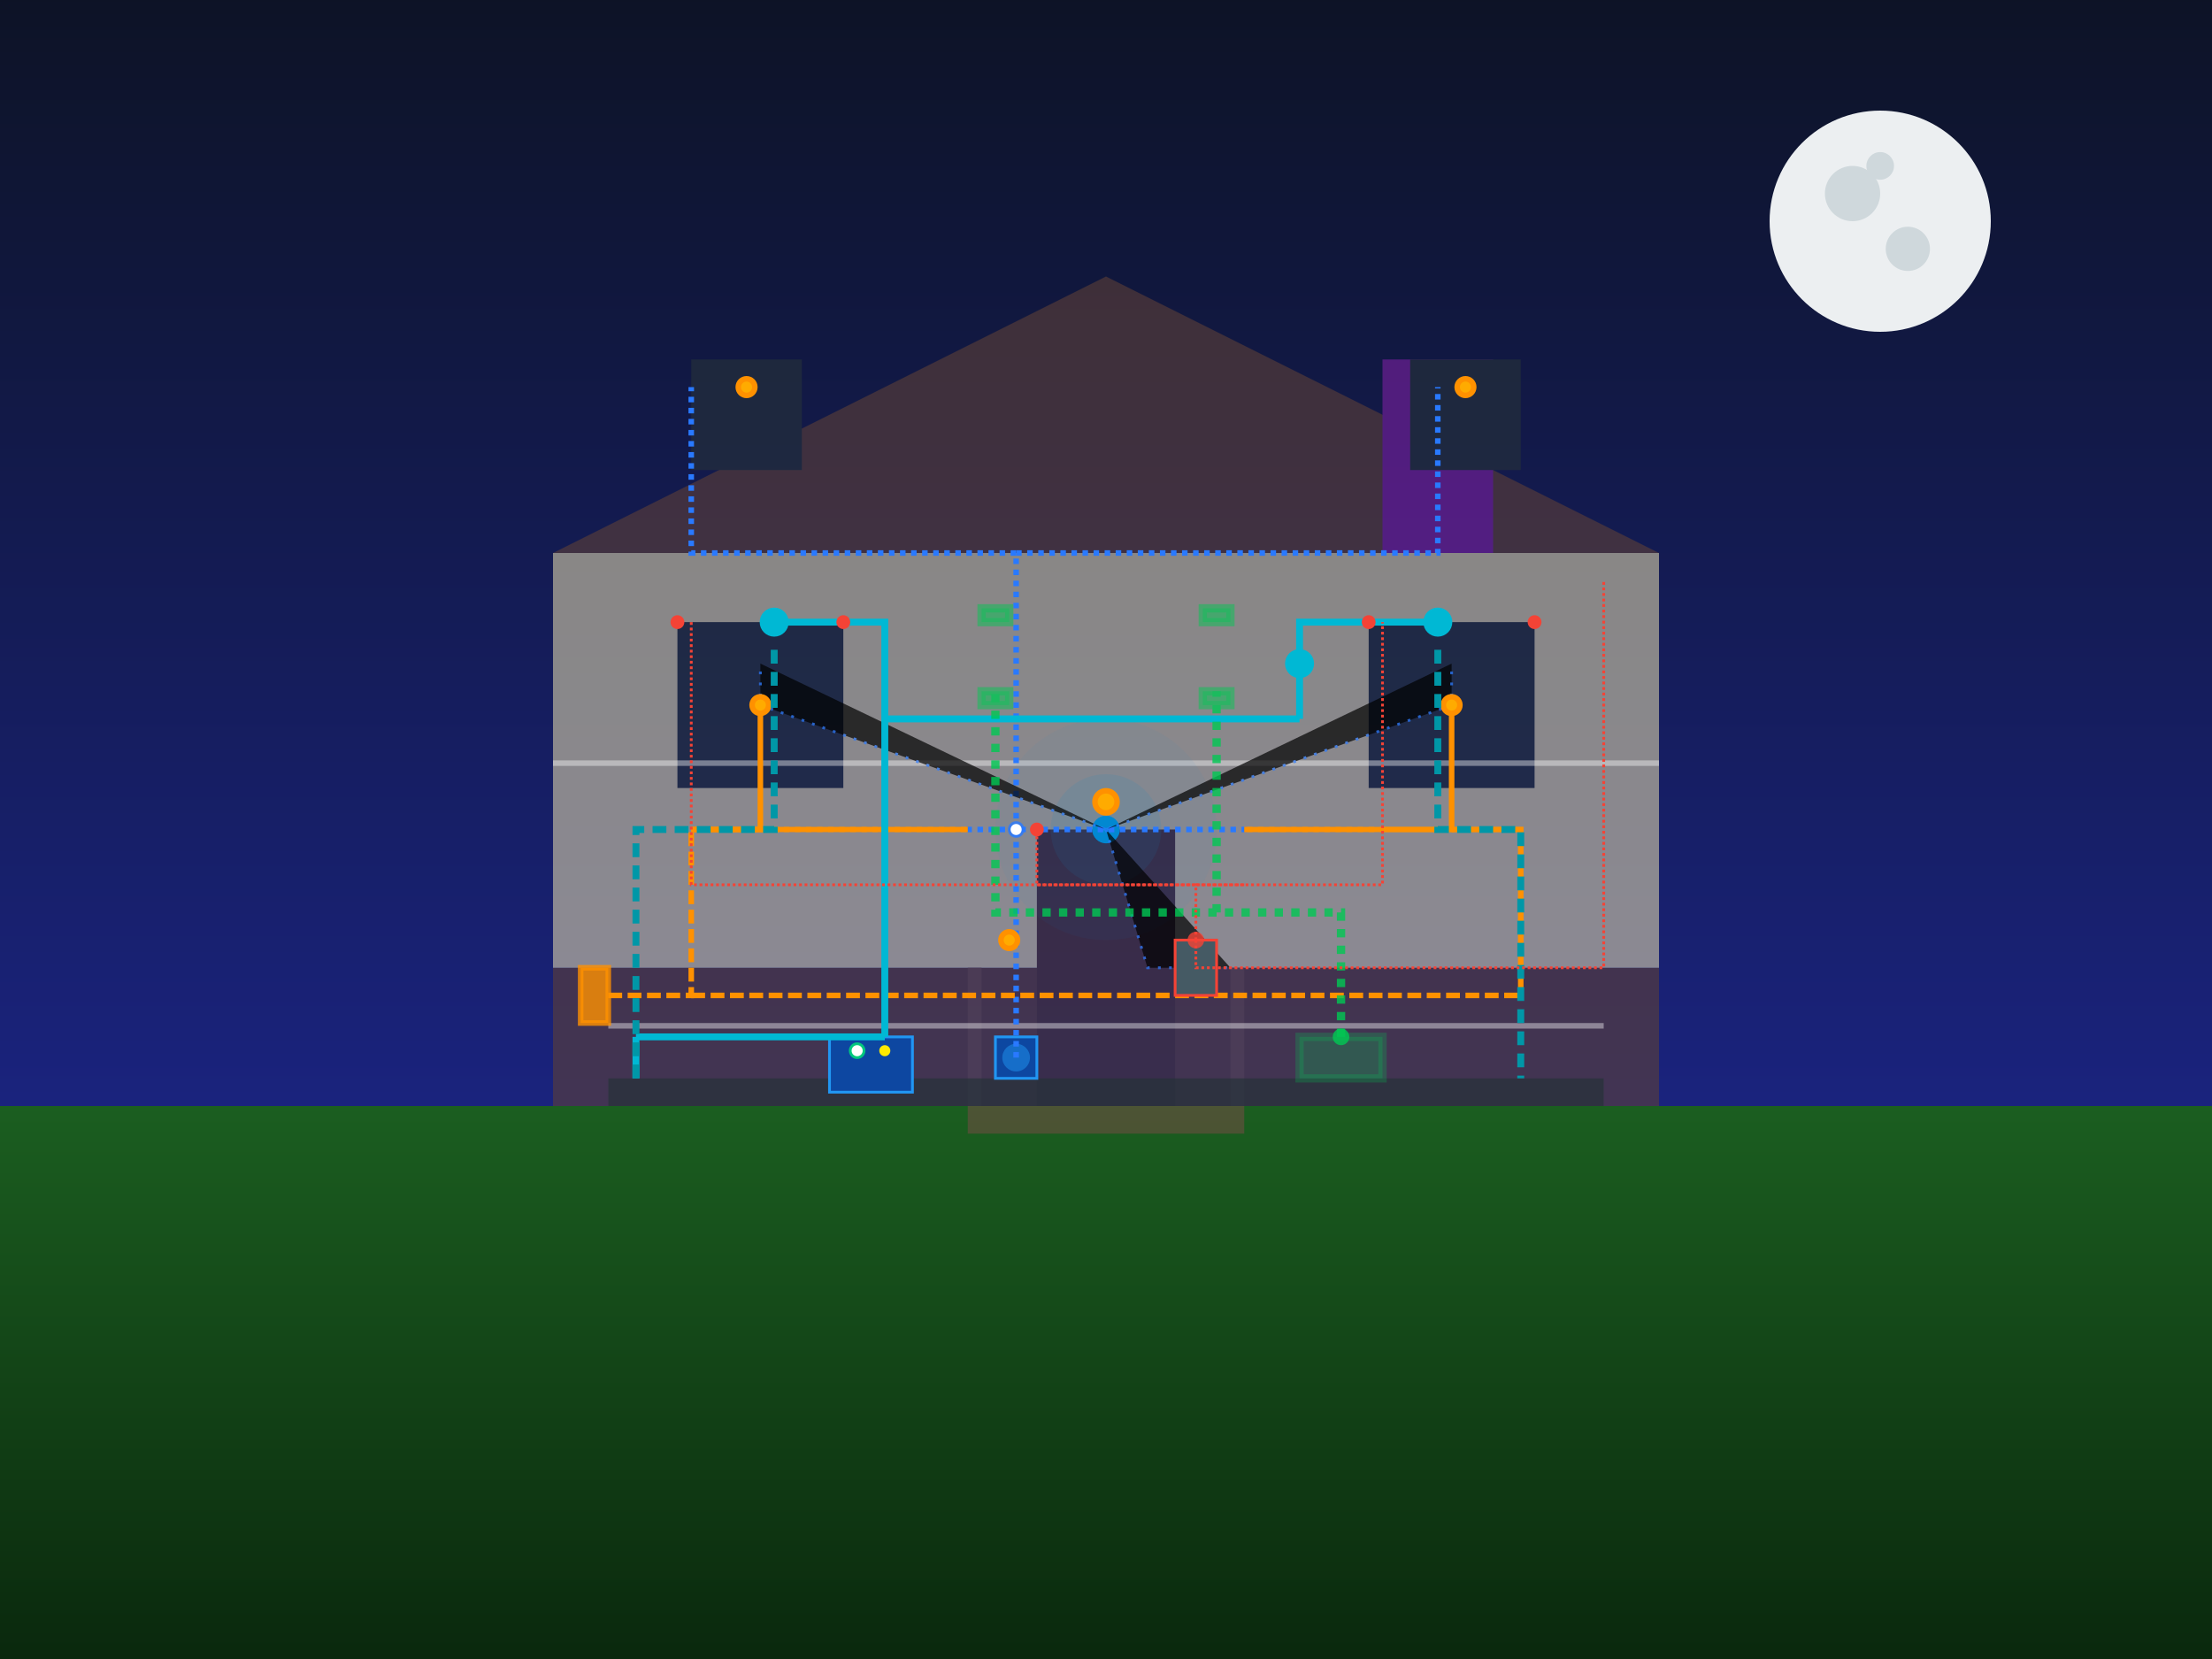 <svg xmlns="http://www.w3.org/2000/svg" viewBox="0 0 800 600">
  <rect x="0" y="0" width="800" height="600" fill="#333333" stroke="none"/>
  <!-- Environment Layer - Night Scene with X-Ray View -->
  <g id="environment-layer">
    <!-- Night sky with gradient -->
    <linearGradient id="night-gradient" x1="0%" y1="0%" x2="0%" y2="100%">
      <stop offset="0%" style="stop-color:#0D1326"/>
      <stop offset="100%" style="stop-color:#1A237E"/>
    </linearGradient>
    <rect width="800" height="400" fill="url(#night-gradient)"/>
    
    <!-- Moon -->
    <circle cx="680" cy="80" r="40" fill="#ECEFF1"/>
    <circle cx="670" cy="70" r="10" fill="#CFD8DC"/>
    <circle cx="690" cy="90" r="8" fill="#CFD8DC"/>
    <circle cx="680" cy="60" r="5" fill="#CFD8DC"/>
    
    <!-- Dark ground -->
    <linearGradient id="ground-gradient" x1="0%" y1="0%" x2="0%" y2="100%">
      <stop offset="0%" style="stop-color:#1B5E20"/>
      <stop offset="100%" style="stop-color:#0A280D"/>
    </linearGradient>
    <rect y="400" width="800" height="200" fill="url(#ground-gradient)"/>
  </g>
  
  <!-- House Structure - Semi-transparent to show internal systems -->
  <g id="house-structure" opacity="0.6">
    <!-- Foundation -->
    <rect x="200" y="350" width="400" height="50" fill="#5D4037"/>
    
    <!-- Main house body -->
    <rect x="200" y="200" width="400" height="150" fill="#D7CFA9"/>
    
    <!-- Roof -->
    <polygon points="200,200 400,100 600,200" fill="#5D4037"/>
    
    <!-- Chimney -->
    <rect x="500" y="130" width="40" height="70" fill="#7B1FA2"/>
    
    <!-- Front Door -->
    <rect x="375" y="300" width="50" height="100" fill="#4E342E"/>
    
    <!-- Windows -->
    <rect x="245" y="225" width="60" height="60" fill="#263238"/>
    <rect x="495" y="225" width="60" height="60" fill="#263238"/>
    <rect x="250" y="130" width="40" height="40" fill="#263238"/>
    <rect x="510" y="130" width="40" height="40" fill="#263238"/>
    
    <!-- Porch -->
    <rect x="350" y="400" width="100" height="10" fill="#6D4C41"/>
    <rect x="350" y="350" width="5" height="50" fill="#6D4C41"/>
    <rect x="445" y="350" width="5" height="50" fill="#6D4C41"/>
  </g>
  
  <!-- Internal floors for better system visualization -->
  <g id="internal-structure">
    <rect x="200" y="275" width="400" height="2" fill="white" opacity="0.4"/> <!-- Middle floor divider -->
    <rect x="220" y="370" width="360" height="2" fill="white" opacity="0.4"/> <!-- Basement ceiling -->
    <rect x="220" y="390" width="360" height="10" fill="#263238" opacity="0.7"/> <!-- Basement floor -->
  </g>
  
  <!-- Backend Systems Layer - Glowing to show data flows -->
  <g id="backend-systems">
    <!-- Main server/database in basement -->
    <rect x="300" y="375" width="30" height="20" fill="#0D47A1" stroke="#2196F3" stroke-width="1"/>
    <circle cx="310" cy="380" r="2" fill="#00E676"/>
    <circle cx="320" cy="380" r="2" fill="#FFEA00"/>
    
    <!-- Network hub/router -->
    <rect x="360" y="375" width="15" height="15" fill="#0D47A1" stroke="#2196F3" stroke-width="1"/>
    <circle cx="367.5" cy="382.5" r="5" fill="#2196F3" opacity="0.5"/>
    
    <!-- WiFi transmitter -->
    <circle cx="400" cy="300" r="5" fill="#0288D1"/>
    <circle cx="400" cy="300" r="20" fill="#0288D1" opacity="0.1"/>
    <circle cx="400" cy="300" r="40" fill="#0288D1" opacity="0.05"/>
    
    <!-- Network cables/pipes - Glowing blue -->
    <g id="network" stroke="#2979FF" stroke-width="2" fill="none">
      <!-- Main vertical data backbone -->
      <path d="M367.5,382.5 L367.5,300 L500,300" stroke-dasharray="2,2"/>
      <path d="M367.5,300 L250,300" stroke-dasharray="2,2"/>
      <path d="M367.5,300 L367.5,200" stroke-dasharray="2,2"/>
      <path d="M367.5,200 L250,200 L250,140" stroke-dasharray="2,2"/>
      <path d="M367.5,200 L520,200 L520,140" stroke-dasharray="2,2"/>
    </g>
    
    <!-- Wireless data connections - dotted, animated-like -->
    <g id="wireless" stroke="#2979FF" stroke-width="1" stroke-dasharray="1,3" opacity="0.7">
      <path d="M400,300 L275,255 L275,240"/>
      <path d="M400,300 L525,255 L525,240"/>
      <path d="M400,300 L415,350 L445,350"/>
    </g>
    
    <!-- Electrical system - Orange/yellow -->
    <g id="electrical" stroke="#FF9100" stroke-width="2" fill="none">
      <!-- Main electrical panel -->
      <rect x="210" y="350" width="10" height="20" fill="#FF9100" opacity="0.8"/>
      
      <!-- Main electrical lines -->
      <path d="M220,360 L250,360 L250,300" stroke-dasharray="5,2"/>
      <path d="M250,300 L275,300 L275,255"/>
      <path d="M250,300 L350,300"/>
      <path d="M450,300 L525,300 L525,255"/>
      <path d="M525,300 L550,300 L550,360"/>
      <path d="M250,360 L550,360" stroke-dasharray="5,2"/>
      <circle cx="365" cy="340" r="3" fill="#FFAB00"/> <!-- Doorbell -->
      <circle cx="400" cy="290" r="4" fill="#FFAB00"/> <!-- Porch light -->
      <circle cx="275" cy="255" r="3" fill="#FFAB00"/> <!-- Left window -->
      <circle cx="525" cy="255" r="3" fill="#FFAB00"/> <!-- Right window -->
      <circle cx="270" cy="140" r="3" fill="#FFAB00"/> <!-- Left attic -->
      <circle cx="530" cy="140" r="3" fill="#FFAB00"/> <!-- Right attic -->
    </g>
    
    <!-- Plumbing system - Blue/cyan -->
    <g id="plumbing" stroke="#00B8D4" stroke-width="2.5" fill="none">
      <!-- Water main entry -->
      <path d="M230,390 L230,375"/>
      
      <!-- Main water supply lines -->
      <path d="M230,375 L320,375"/>
      <path d="M320,375 L320,225 L280,225"/> <!-- To left side -->
      <path d="M320,260 L470,260"/> <!-- Horizontal cross-connect -->
      <path d="M470,260 L470,225 L520,225"/> <!-- To right side -->
      
      <!-- Drain system -->
      <path d="M280,235 L280,300 L230,300 L230,390" stroke="#0097A7" stroke-dasharray="5,3"/>
      <path d="M520,235 L520,300 L550,300 L550,390" stroke="#0097A7" stroke-dasharray="5,3"/>
      
      <!-- Water fixtures -->
      <circle cx="280" cy="225" r="4" fill="#00B8D4"/>
      <circle cx="520" cy="225" r="4" fill="#00B8D4"/>
      <circle cx="470" cy="240" r="4" fill="#00B8D4"/>
    </g>
    
    <!-- HVAC system - Green -->
    <g id="hvac" stroke="#00C853" stroke-width="3" fill="none" opacity="0.8">
      <!-- HVAC unit -->
      <rect x="470" y="375" width="30" height="15" fill="#00C853" opacity="0.3"/>
      
      <!-- Main ducts -->
      <path d="M485,375 L485,330 L440,330 L440,250" stroke-dasharray="3,3"/>
      <path d="M440,330 L360,330 L360,250" stroke-dasharray="3,3"/>
      
      <!-- Vents -->
      <rect x="355" y="250" width="10" height="5" fill="#00C853" opacity="0.6"/>
      <rect x="435" y="250" width="10" height="5" fill="#00C853" opacity="0.6"/>
      <rect x="355" y="220" width="10" height="5" fill="#00C853" opacity="0.6"/>
      <rect x="435" y="220" width="10" height="5" fill="#00C853" opacity="0.6"/>
    </g>
    
    <!-- Security system - Red -->
    <g id="security" stroke="#F44336" stroke-width="1" fill="none">
      <!-- Security panel -->
      <rect x="425" y="340" width="15" height="20" fill="#455A64" stroke="#F44336" stroke-width="1"/>
      
      <!-- Security sensors -->
      <circle cx="375" cy="300" r="2" fill="#F44336"/> <!-- Door sensor -->
      <circle cx="245" cy="225" r="2" fill="#F44336"/> <!-- Window sensor -->
      <circle cx="305" cy="225" r="2" fill="#F44336"/> <!-- Window sensor -->
      <circle cx="495" cy="225" r="2" fill="#F44336"/> <!-- Window sensor -->
      <circle cx="555" cy="225" r="2" fill="#F44336"/> <!-- Window sensor -->
      
      <!-- Security connections -->
      <path d="M432.5,340 L432.5,320 L400,320 L375,320 L375,300" stroke-dasharray="1,1"/>
      <path d="M432.5,320 L450,320 L500,320 L500,225" stroke-dasharray="1,1"/>
      <path d="M450,320 L400,320 L300,320 L250,320 L250,225" stroke-dasharray="1,1"/>
      <path d="M432.5,340 L432.5,350 L490,350 L580,350 L580,210" stroke-dasharray="1,1"/>
    </g>
    
    <!-- Data processing animations - glowing nodes representing computation -->
    <g id="data-processing">
      <circle cx="310" cy="380" r="3" fill="#00E676" opacity="0.8">
        <animate attributeName="opacity" values="0.3;0.8;0.3" dur="2s" repeatCount="indefinite"/>
      </circle>
      <circle cx="367.5" cy="300" r="3" fill="#2979FF" opacity="0.8">
        <animate attributeName="opacity" values="0.3;0.8;0.3" dur="1.5s" repeatCount="indefinite"/>
      </circle>
      <circle cx="432.5" cy="340" r="3" fill="#F44336" opacity="0.8">
        <animate attributeName="opacity" values="0.3;0.8;0.3" dur="3s" repeatCount="indefinite"/>
      </circle>
      <circle cx="485" cy="375" r="3" fill="#00C853" opacity="0.8">
        <animate attributeName="opacity" values="0.3;0.8;0.3" dur="4s" repeatCount="indefinite"/>
      </circle>
    </g>
    
    <!-- Data flow pulses - small circles traveling along the paths -->
    <circle cx="310" cy="380" r="2" fill="white">
      <animate attributeName="cx" values="310;367.5" dur="2s" repeatCount="indefinite"/>
      <animate attributeName="cy" values="380;382.5" dur="2s" repeatCount="indefinite"/>
    </circle>
    <circle cx="367.5" cy="300" r="2" fill="white">
      <animate attributeName="cx" values="367.5;275" dur="3s" repeatCount="indefinite"/>
      <animate attributeName="cy" values="300;255" dur="3s" repeatCount="indefinite"/>
    </circle>
  </g>
</svg>
